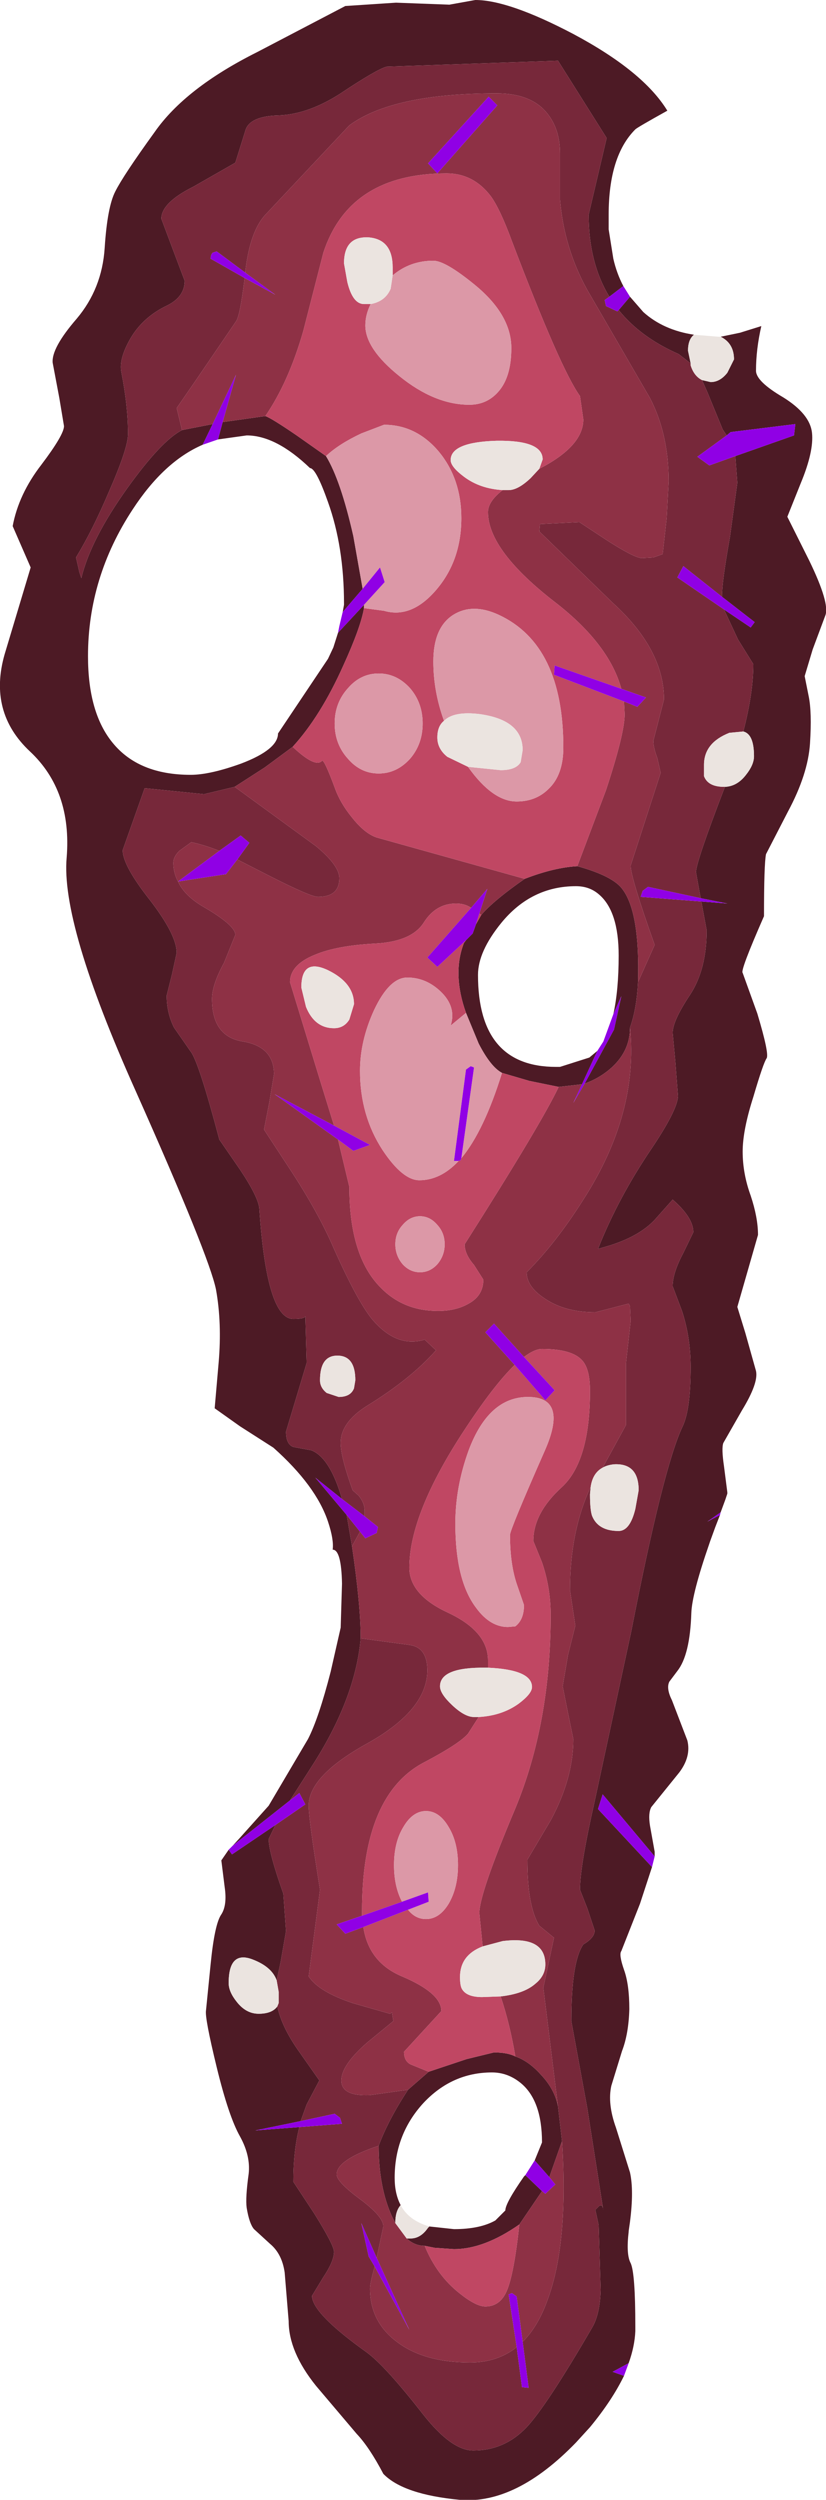 <?xml version="1.0" encoding="UTF-8" standalone="no"?>
<svg xmlns:ffdec="https://www.free-decompiler.com/flash" xmlns:xlink="http://www.w3.org/1999/xlink" ffdec:objectType="shape" height="187.45px" width="61.95px" xmlns="http://www.w3.org/2000/svg">
  <g transform="matrix(1.0, 0.0, 0.0, 1.0, -1.2, -1.5)">
    <path d="M46.9 23.75 Q45.35 21.2 45.35 17.6 L46.7 11.85 43.05 6.05 30.2 6.5 Q29.45 6.7 26.75 8.5 24.35 10.05 22.15 10.15 19.9 10.2 19.6 11.3 L18.85 13.7 15.7 15.5 Q13.3 16.7 13.3 17.9 L14.2 20.3 15.05 22.55 Q15.05 23.75 13.75 24.4 11.95 25.25 11.0 26.85 10.1 28.4 10.3 29.4 10.8 31.95 10.8 34.05 10.8 35.1 9.4 38.3 8.15 41.25 6.9 43.3 L7.15 44.4 7.3 44.85 Q8.0 41.95 10.75 38.1 13.3 34.55 14.85 33.75 L17.15 33.3 16.4 34.85 Q13.5 36.1 11.15 39.7 7.8 44.8 7.8 50.7 7.8 54.95 9.65 57.2 11.6 59.6 15.5 59.6 16.95 59.6 19.3 58.75 22.05 57.7 22.05 56.5 L25.8 50.9 26.2 50.05 26.55 48.95 28.5 46.85 28.5 47.1 Q28.25 48.55 26.95 51.4 25.25 55.2 23.15 57.5 L21.05 59.05 18.8 60.5 16.5 61.05 12.05 60.6 10.4 65.25 Q10.4 66.4 12.45 69.0 14.45 71.6 14.45 72.95 L14.1 74.55 13.7 76.15 Q13.7 77.45 14.25 78.55 L15.5 80.35 Q16.1 81.1 17.65 86.95 L19.2 89.2 Q20.6 91.3 20.65 92.15 21.2 100.4 23.2 100.4 24.05 100.4 24.1 100.2 L24.2 103.7 22.65 108.85 Q22.65 109.8 23.2 110.0 L24.55 110.25 Q25.95 110.8 26.85 113.9 L24.85 112.3 27.2 115.1 27.6 117.45 Q28.25 121.85 28.25 124.35 27.85 128.9 24.55 134.0 L22.95 136.5 18.65 139.9 19.2 139.3 21.35 136.9 24.3 131.9 Q25.1 130.35 26.0 126.85 L26.75 123.55 26.85 120.25 Q26.8 117.7 26.15 117.7 26.25 116.95 25.8 115.6 24.9 112.9 21.7 110.05 L19.2 108.45 17.3 107.1 17.6 103.65 Q17.85 100.7 17.4 98.2 16.9 95.7 11.35 83.25 5.75 70.75 6.2 65.8 6.6 60.8 3.45 57.85 0.3 54.9 1.55 50.55 L3.5 44.05 2.15 40.95 Q2.6 38.55 4.3 36.35 6.0 34.1 6.0 33.45 L5.65 31.35 5.15 28.7 Q5.05 27.6 6.95 25.4 8.85 23.15 9.05 20.1 9.25 17.0 9.85 15.85 10.45 14.65 12.8 11.4 15.1 8.1 20.5 5.4 L27.1 1.95 30.9 1.7 34.9 1.85 36.85 1.5 Q39.35 1.5 44.2 4.05 49.45 6.85 51.25 9.8 49.0 11.05 48.85 11.2 46.85 13.2 46.85 17.6 L46.85 17.85 46.85 18.2 46.85 18.45 46.85 18.55 46.85 18.7 47.2 20.9 Q47.45 22.0 47.95 22.95 L46.9 23.75 M49.05 75.15 Q48.95 77.15 48.45 78.55 48.45 80.4 46.9 81.7 46.05 82.4 45.05 82.75 L47.25 78.7 47.8 76.2 47.2 77.55 Q47.6 75.75 47.6 73.15 47.6 69.8 46.1 68.55 45.4 67.95 44.4 67.95 41.05 67.95 38.8 70.7 37.05 72.85 37.05 74.6 37.05 81.5 42.9 81.5 L43.2 81.5 45.4 80.8 46.0 80.3 44.85 82.8 43.1 83.0 40.9 82.55 38.85 81.95 Q38.0 81.5 37.1 79.75 L36.15 77.45 Q35.1 74.5 36.0 72.2 L36.15 72.0 36.65 71.5 36.9 70.8 37.3 70.1 Q38.25 69.0 40.55 67.4 42.75 66.55 44.5 66.45 47.2 67.2 47.9 68.2 49.2 69.95 49.05 75.15 M43.05 159.45 L43.35 162.05 42.4 164.75 41.3 163.5 41.85 162.15 Q41.85 158.95 40.2 157.65 39.25 156.9 38.1 156.9 35.1 156.9 32.95 159.2 30.8 161.55 30.8 164.8 30.8 166.0 31.25 166.85 30.85 167.3 30.85 168.15 L30.85 168.2 30.6 167.7 Q29.6 165.5 29.6 162.4 30.3 160.5 31.8 158.2 L33.35 156.85 36.2 155.9 38.25 155.4 Q39.25 155.4 39.85 155.7 40.85 156.05 41.75 157.05 42.8 158.15 43.05 159.45 M21.85 138.35 L21.35 139.4 Q21.35 140.4 22.45 143.5 L22.65 146.3 22.25 148.6 21.95 150.0 Q21.6 149.0 20.2 148.45 18.35 147.7 18.35 150.2 18.35 150.85 18.95 151.6 19.65 152.5 20.6 152.5 21.6 152.5 22.0 151.95 22.3 153.4 23.5 155.15 L25.15 157.5 24.2 159.3 23.75 160.55 20.35 161.25 23.65 161.0 Q23.2 162.75 23.2 165.1 L24.75 167.45 Q26.25 169.85 26.25 170.35 26.25 171.05 25.45 172.25 L24.6 173.65 Q24.6 174.95 28.65 177.85 30.05 178.85 32.9 182.5 35.05 185.25 36.7 185.25 39.05 185.25 40.7 183.5 42.2 181.9 45.6 176.05 46.2 175.05 46.25 173.2 L46.1 168.35 45.85 167.2 46.15 166.9 Q46.4 166.75 46.45 167.25 L45.25 159.6 44.05 153.05 Q44.05 148.6 44.95 147.3 45.8 146.8 45.8 146.25 L45.25 144.6 44.7 143.2 Q44.7 141.45 45.75 136.8 L48.55 123.8 Q50.95 111.5 52.4 108.45 53.0 107.2 53.0 104.0 53.0 101.8 52.35 99.8 L51.65 97.95 Q51.65 96.95 52.45 95.45 L53.2 93.9 Q53.2 92.8 51.65 91.45 L50.45 92.8 Q49.3 94.15 46.9 94.9 L46.05 95.15 Q47.55 91.35 50.05 87.65 52.0 84.75 52.05 83.7 L51.85 81.1 51.65 78.95 Q51.65 78.05 52.95 76.1 54.2 74.2 54.2 71.25 L53.8 69.1 55.75 69.25 53.75 68.85 53.4 66.9 Q53.4 66.15 55.55 60.55 L55.6 60.5 Q56.5 60.45 57.15 59.6 57.75 58.85 57.75 58.2 57.75 56.55 56.95 56.35 57.7 53.45 57.7 51.3 L56.55 49.45 55.5 47.2 57.5 48.55 57.8 48.15 55.35 46.25 55.35 46.2 Q55.35 45.1 55.95 41.75 L56.5 37.7 56.35 35.7 60.75 34.15 60.85 33.3 56.0 33.9 55.7 34.15 55.4 33.7 54.25 30.9 53.85 30.0 54.5 30.15 Q55.2 30.15 55.75 29.45 L56.25 28.45 Q56.25 27.25 55.25 26.75 L56.7 26.45 58.3 25.95 Q57.9 27.7 57.9 29.3 57.9 30.1 59.95 31.3 61.95 32.55 62.1 33.95 62.25 35.35 61.25 37.75 L60.25 40.25 61.9 43.55 Q63.45 46.75 63.1 47.65 L62.15 50.2 61.55 52.2 61.85 53.7 Q62.1 54.9 61.95 57.25 61.8 59.55 60.3 62.35 L58.65 65.55 Q58.5 66.3 58.5 70.2 56.7 74.3 56.9 74.45 L58.0 77.5 Q58.9 80.5 58.7 80.85 58.45 81.2 57.7 83.75 56.9 86.25 56.9 87.85 56.9 89.5 57.5 91.15 58.05 92.8 58.05 94.1 L56.5 99.5 57.1 101.45 57.9 104.3 Q58.1 105.2 56.85 107.25 L55.45 109.7 Q55.3 110.1 55.5 111.45 L55.75 113.4 55.75 113.5 55.6 113.95 55.25 114.9 54.25 115.6 55.2 115.1 54.85 116.0 54.45 117.1 54.4 117.25 Q53.1 121.0 53.05 122.45 52.95 125.6 52.0 126.8 L51.4 127.6 Q51.15 128.1 51.6 129.0 L52.75 132.0 Q53.05 133.2 52.15 134.4 L50.05 137.0 Q49.8 137.45 49.95 138.4 L50.3 140.35 50.3 140.7 46.4 136.05 46.05 137.15 50.1 141.5 49.2 144.25 47.8 147.8 Q47.6 148.05 48.0 149.2 48.4 150.3 48.4 152.15 48.35 154.0 47.85 155.3 L47.05 157.9 Q46.75 159.25 47.4 161.05 L48.45 164.4 Q48.75 165.75 48.45 168.1 L48.35 168.8 48.35 168.85 Q48.15 170.55 48.5 171.2 48.85 171.95 48.85 175.95 L48.85 176.05 48.85 176.15 48.85 176.3 Q48.8 177.45 48.35 178.7 L47.15 179.35 48.0 179.65 Q47.1 181.5 45.45 183.5 L44.4 184.65 Q39.9 189.3 35.7 188.95 31.45 188.55 29.95 187.0 28.9 185.0 27.95 184.0 L24.9 180.4 Q22.85 177.85 22.85 175.55 L22.55 171.9 Q22.35 170.5 21.45 169.75 L20.25 168.65 Q19.9 168.25 19.7 167.05 19.6 166.3 19.85 164.5 20.0 163.15 19.2 161.7 18.35 160.2 17.45 156.5 16.55 152.8 16.65 152.25 L17.0 148.75 Q17.3 145.75 17.8 145.05 18.25 144.35 18.05 143.0 L17.8 141.0 18.35 140.2 18.6 140.55 21.85 138.35 M53.0 28.75 L52.1 28.05 Q49.25 26.8 47.6 24.75 L48.45 23.75 49.45 24.9 Q50.95 26.25 53.25 26.6 52.8 26.95 52.8 27.8 L53.0 28.75 M21.1 32.7 Q21.55 32.85 23.45 34.15 L25.65 35.7 Q26.75 37.5 27.7 41.7 L28.4 45.65 26.9 47.4 27.0 46.85 27.0 46.75 Q27.0 42.5 25.8 39.15 24.9 36.6 24.45 36.6 21.9 34.15 19.7 34.15 L17.55 34.45 17.9 33.15 21.1 32.7 M33.4 168.45 L35.25 168.65 Q37.2 168.65 38.35 168.0 L39.1 167.25 Q39.1 166.7 40.5 164.7 L40.6 164.6 41.85 165.8 40.15 168.3 Q37.5 170.15 35.25 170.15 L33.8 170.05 33.05 169.9 Q32.3 169.9 31.7 169.35 L32.0 169.35 Q32.75 169.35 33.3 168.55 L33.4 168.45" fill="#4d1a25" fill-rule="evenodd" stroke="none"/>
    <path d="M14.85 33.75 Q13.3 34.55 10.75 38.1 8.0 41.95 7.3 44.85 L7.15 44.4 6.9 43.3 Q8.15 41.25 9.4 38.3 10.8 35.1 10.8 34.05 10.8 31.95 10.3 29.4 10.1 28.4 11.0 26.85 11.95 25.25 13.75 24.4 15.05 23.75 15.05 22.55 L14.2 20.3 13.3 17.9 Q13.3 16.7 15.7 15.5 L18.85 13.7 19.6 11.3 Q19.9 10.2 22.15 10.15 24.35 10.05 26.75 8.5 29.45 6.7 30.2 6.5 L43.05 6.05 46.7 11.85 45.35 17.6 Q45.35 21.2 46.9 23.75 L46.55 24.0 46.65 24.45 47.5 24.85 47.6 24.75 Q49.25 26.8 52.1 28.05 L53.0 28.75 53.0 28.9 Q53.25 29.7 53.85 30.0 L54.25 30.9 55.4 33.7 55.7 34.15 53.5 35.75 54.4 36.4 56.35 35.7 56.5 37.7 55.95 41.75 Q55.35 45.1 55.35 46.2 L55.35 46.25 52.45 43.95 52.0 44.8 55.5 47.2 56.55 49.45 57.7 51.3 Q57.7 53.45 56.95 56.35 L55.9 56.45 Q54.0 57.2 54.0 58.85 L54.0 59.7 Q54.3 60.5 55.5 60.5 L55.6 60.5 55.55 60.55 Q53.4 66.15 53.4 66.9 L53.75 68.85 49.8 68.0 49.4 68.3 49.25 68.75 53.8 69.1 54.2 71.25 Q54.2 74.2 52.95 76.1 51.65 78.05 51.65 78.95 L51.85 81.1 52.05 83.7 Q52.0 84.75 50.05 87.65 47.55 91.35 46.05 95.15 L46.9 94.9 Q49.3 94.15 50.45 92.8 L51.65 91.45 Q53.2 92.8 53.2 93.9 L52.45 95.45 Q51.65 96.95 51.65 97.95 L52.35 99.8 Q53.0 101.8 53.0 104.0 53.0 107.2 52.4 108.45 50.95 111.5 48.55 123.8 L45.75 136.8 Q44.7 141.45 44.7 143.2 L45.25 144.6 45.8 146.25 Q45.8 146.8 44.95 147.3 44.05 148.6 44.05 153.05 L45.25 159.6 46.45 167.25 Q46.4 166.75 46.15 166.9 L45.85 167.2 46.1 168.35 46.25 173.2 Q46.2 175.05 45.6 176.05 42.2 181.9 40.7 183.5 39.05 185.25 36.7 185.25 35.05 185.25 32.9 182.5 30.05 178.85 28.65 177.85 24.6 174.95 24.6 173.65 L25.45 172.25 Q26.25 171.05 26.25 170.35 26.25 169.85 24.75 167.45 L23.2 165.1 Q23.2 162.75 23.65 161.0 L26.85 160.75 26.7 160.3 26.3 160.0 23.75 160.55 24.2 159.3 25.15 157.5 23.5 155.15 Q22.3 153.4 22.0 151.95 L22.1 151.7 22.1 150.85 21.95 150.0 22.25 148.6 22.65 146.3 22.45 143.5 Q21.35 140.4 21.35 139.4 L21.85 138.35 24.1 136.8 23.65 135.95 22.95 136.5 24.55 134.0 Q27.85 128.9 28.25 124.35 L31.95 124.85 Q33.25 125.05 33.25 126.75 33.25 129.7 28.8 132.2 24.35 134.65 24.35 136.9 24.35 137.9 25.2 143.2 L24.35 149.7 Q25.1 150.85 27.65 151.7 L30.45 152.5 30.6 152.4 30.7 153.05 28.75 154.65 Q26.8 156.35 26.8 157.5 26.8 158.7 28.95 158.6 L31.8 158.2 Q30.3 160.5 29.6 162.4 26.45 163.45 26.45 164.55 26.45 165.1 28.2 166.4 29.95 167.7 29.95 168.45 L29.45 170.8 28.3 168.2 28.85 170.7 29.3 171.45 Q28.95 172.7 28.95 173.1 28.95 175.55 30.9 177.05 32.95 178.65 36.45 178.65 38.5 178.65 39.95 177.5 L40.35 180.5 40.85 180.55 40.4 177.1 Q41.55 175.95 42.25 174.0 43.85 169.75 43.35 162.05 L43.05 159.45 41.95 150.55 42.75 146.8 41.65 145.9 Q40.75 144.45 40.75 140.95 L42.5 138.0 Q44.2 134.85 44.2 131.9 L43.8 129.95 43.4 127.95 43.8 125.6 44.35 123.4 43.95 120.75 Q43.95 116.3 45.5 113.0 L45.45 113.55 Q45.45 114.7 45.6 115.15 46.05 116.3 47.6 116.3 48.45 116.3 48.85 114.65 L49.1 113.25 Q49.1 111.2 47.25 111.3 46.75 111.35 46.4 111.55 L48.15 108.35 48.15 106.4 48.15 103.7 48.5 100.55 48.45 99.45 48.35 99.25 45.85 99.9 Q43.6 99.9 42.1 98.9 40.7 98.0 40.7 96.9 42.9 94.7 44.95 91.45 49.1 85.0 48.45 78.55 48.95 77.15 49.05 75.15 L50.3 72.35 Q48.5 67.3 48.5 66.4 L50.75 59.45 50.5 58.35 Q50.2 57.55 50.2 57.05 L50.6 55.5 51.0 53.95 Q51.0 50.2 47.15 46.7 L41.65 41.35 41.7 40.8 44.65 40.65 46.7 42.0 Q48.8 43.35 49.35 43.35 L50.2 43.3 50.9 43.05 51.2 40.35 51.35 37.6 Q51.35 34.05 49.95 31.35 L45.25 23.25 Q43.5 20.1 43.2 16.45 L43.2 13.0 Q43.2 11.15 42.2 9.95 41.0 8.5 38.45 8.5 30.65 8.5 27.4 10.9 L21.15 17.55 Q19.95 18.8 19.6 21.85 L19.6 21.95 17.45 20.35 17.15 20.45 Q17.0 20.6 17.0 20.9 L19.55 22.35 Q19.2 25.2 18.9 25.6 L15.9 30.0 14.45 32.1 14.85 33.75 M18.8 60.5 L24.9 64.95 Q26.65 66.4 26.65 67.35 26.65 68.75 25.05 68.75 24.5 68.75 21.45 67.2 L19.0 65.95 19.9 64.7 19.25 64.15 17.65 65.3 Q16.5 64.85 15.55 64.65 L14.65 65.3 Q14.2 65.75 14.2 66.2 14.2 66.95 14.55 67.6 L14.5 67.6 14.55 67.6 Q15.05 68.7 16.55 69.55 18.85 70.9 18.85 71.6 L18.0 73.7 Q17.1 75.35 17.1 76.4 17.1 79.25 19.45 79.6 21.75 80.0 21.75 82.05 L21.4 84.15 21.0 86.2 22.9 89.1 Q25.1 92.45 26.25 95.15 27.95 98.95 29.05 100.35 30.9 102.6 33.05 101.95 L33.9 102.75 Q32.0 104.9 28.75 106.9 26.75 108.15 26.75 109.7 26.75 110.75 27.65 113.25 L28.1 113.65 Q28.55 114.2 28.55 114.8 L28.55 115.2 26.85 113.9 Q25.95 110.8 24.55 110.25 L23.2 110.0 Q22.65 109.8 22.65 108.85 L24.2 103.7 24.1 100.2 Q24.05 100.4 23.2 100.4 21.2 100.4 20.65 92.15 20.6 91.3 19.2 89.2 L17.65 86.95 Q16.1 81.1 15.5 80.35 L14.25 78.55 Q13.7 77.45 13.7 76.15 L14.1 74.55 14.45 72.95 Q14.45 71.6 12.45 69.0 10.4 66.4 10.4 65.25 L12.05 60.6 16.5 61.05 18.8 60.5 M28.2 116.35 L27.6 117.45 27.2 115.1 28.2 116.35 M26.5 103.15 Q25.2 103.15 25.2 105.0 25.2 105.55 25.7 105.95 L26.6 106.25 Q27.5 106.25 27.75 105.6 L27.85 105.0 Q27.85 103.15 26.5 103.15" fill="#77283a" fill-rule="evenodd" stroke="none"/>
    <path d="M14.85 33.75 L14.45 32.1 15.9 30.0 18.9 25.6 Q19.2 25.2 19.55 22.35 L21.85 23.6 19.6 21.95 19.6 21.85 Q19.95 18.8 21.15 17.55 L27.4 10.9 Q30.65 8.5 38.45 8.5 41.0 8.5 42.2 9.95 43.2 11.15 43.2 13.0 L43.2 16.45 Q43.5 20.1 45.25 23.25 L49.95 31.35 Q51.35 34.05 51.35 37.6 L51.2 40.35 50.9 43.05 50.2 43.3 49.35 43.35 Q48.8 43.35 46.7 42.0 L44.65 40.65 41.7 40.8 41.65 41.35 47.15 46.7 Q51.0 50.2 51.0 53.95 L50.6 55.5 50.2 57.05 Q50.2 57.55 50.5 58.35 L50.75 59.45 48.5 66.4 Q48.5 67.3 50.3 72.35 L49.05 75.15 Q49.2 69.95 47.9 68.2 47.2 67.2 44.5 66.45 L46.65 60.75 Q48.05 56.5 48.05 55.05 L48.0 54.1 49.0 54.5 49.65 53.8 47.8 53.15 Q46.9 49.85 42.95 46.75 37.8 42.8 37.8 39.9 37.8 39.1 38.9 38.25 L39.35 38.25 Q40.05 38.25 41.0 37.35 L41.65 36.65 Q44.95 34.95 44.95 32.95 L44.7 31.2 Q43.25 29.2 39.6 19.6 38.7 17.15 38.0 16.2 36.7 14.5 34.7 14.5 27.4 14.5 25.45 20.45 L23.95 26.3 Q22.85 30.15 21.1 32.7 L17.9 33.15 18.9 29.6 17.15 33.3 14.85 33.75 M48.45 78.55 Q49.1 85.0 44.95 91.45 42.9 94.7 40.7 96.9 40.7 98.0 42.1 98.9 43.6 99.9 45.85 99.9 L48.35 99.25 48.45 99.45 48.5 100.55 48.15 103.7 48.15 106.4 48.15 108.35 46.4 111.55 Q45.65 111.95 45.5 113.0 43.95 116.3 43.95 120.75 L44.35 123.4 43.8 125.6 43.4 127.95 43.8 129.95 44.2 131.9 Q44.2 134.85 42.5 138.0 L40.75 140.95 Q40.75 144.45 41.65 145.9 L42.75 146.8 41.95 150.55 43.05 159.45 Q42.8 158.15 41.75 157.05 40.85 156.05 39.85 155.7 39.45 153.3 38.75 151.2 40.5 151.0 41.35 150.25 42.1 149.65 42.1 148.8 42.1 146.65 38.9 147.05 L37.4 147.45 37.15 144.95 Q37.15 143.5 39.85 137.1 42.5 130.7 42.5 122.6 42.5 120.55 41.85 118.65 L41.2 117.05 Q41.2 114.95 43.35 113.0 45.45 111.05 45.45 105.8 45.45 104.2 44.9 103.55 44.15 102.65 41.85 102.65 41.3 102.65 40.5 103.25 L38.25 100.75 37.6 101.4 39.8 103.85 Q38.25 105.35 36.05 108.7 31.9 115.0 31.9 119.05 31.9 121.1 34.85 122.45 37.8 123.85 37.8 126.0 L37.8 126.55 37.65 126.55 Q34.2 126.5 34.2 127.95 34.2 128.5 35.1 129.35 36.05 130.25 36.75 130.25 L37.1 130.25 36.3 131.5 Q35.65 132.25 33.1 133.6 28.35 136.0 28.35 144.8 L28.35 145.15 26.45 145.8 27.1 146.5 28.45 146.0 Q28.85 148.65 31.35 149.7 34.3 150.95 34.3 152.3 L31.5 155.35 Q31.5 156.05 32.0 156.3 L33.35 156.85 31.8 158.2 28.95 158.6 Q26.8 158.7 26.8 157.5 26.8 156.35 28.75 154.65 L30.7 153.05 30.6 152.4 30.45 152.5 27.65 151.7 Q25.1 150.85 24.35 149.7 L25.2 143.2 Q24.35 137.9 24.35 136.9 24.35 134.65 28.8 132.2 33.25 129.7 33.25 126.75 33.25 125.05 31.95 124.85 L28.25 124.35 Q28.25 121.85 27.6 117.45 L28.2 116.35 28.6 116.85 29.45 116.45 29.55 116.0 28.55 115.2 28.55 114.8 Q28.55 114.2 28.1 113.65 L27.65 113.25 Q26.75 110.75 26.75 109.7 26.75 108.15 28.75 106.9 32.0 104.9 33.9 102.75 L33.05 101.95 Q30.9 102.6 29.05 100.35 27.95 98.95 26.25 95.15 25.1 92.45 22.9 89.1 L21.0 86.2 21.4 84.15 21.75 82.05 Q21.75 80.0 19.45 79.6 17.1 79.25 17.1 76.4 17.1 75.35 18.0 73.7 L18.85 71.6 Q18.85 70.9 16.55 69.55 15.05 68.7 14.55 67.6 L18.15 67.05 19.0 65.95 21.45 67.2 Q24.5 68.75 25.05 68.75 26.65 68.75 26.65 67.35 26.65 66.4 24.9 64.95 L18.8 60.5 21.05 59.05 23.15 57.5 Q24.85 59.1 25.35 58.55 25.5 58.4 26.3 60.55 26.7 61.7 27.6 62.8 28.55 64.0 29.45 64.3 L40.55 67.4 Q38.25 69.0 37.3 70.1 L37.15 70.0 37.75 68.15 36.55 69.55 36.5 69.55 Q36.05 69.25 35.4 69.25 33.9 69.25 33.0 70.65 32.1 72.1 29.35 72.25 26.45 72.4 24.8 73.1 22.95 73.85 22.95 75.15 L25.2 82.5 26.25 85.9 21.8 83.55 26.55 86.95 27.4 90.5 Q27.4 95.7 29.75 98.05 31.45 99.8 34.05 99.8 35.4 99.8 36.35 99.25 37.45 98.65 37.45 97.45 L36.75 96.35 Q36.05 95.55 36.05 94.8 41.8 85.75 43.1 83.0 L44.85 82.8 44.2 84.2 45.05 82.75 Q46.05 82.4 46.9 81.7 48.45 80.4 48.45 78.55 M43.35 162.05 Q43.85 169.75 42.25 174.0 41.55 175.95 40.4 177.1 L39.95 173.7 39.6 173.45 39.45 173.5 39.35 173.55 39.95 177.5 Q38.5 178.65 36.45 178.65 32.95 178.65 30.9 177.05 28.95 175.55 28.95 173.1 28.95 172.7 29.3 171.45 L31.9 176.2 29.45 170.8 29.95 168.45 Q29.95 167.7 28.2 166.4 26.45 165.1 26.45 164.55 26.45 163.45 29.6 162.4 29.6 165.5 30.6 167.7 L30.85 168.2 31.7 169.35 Q32.3 169.9 33.05 169.9 33.95 172.1 35.65 173.45 36.9 174.45 37.6 174.45 38.7 174.45 39.2 173.3 39.75 172.05 40.15 168.3 L41.85 165.8 42.1 166.0 42.85 165.3 42.4 164.75 43.35 162.05 M37.85 8.75 L33.3 13.75 34.0 14.5 38.5 9.4 37.85 8.75 M14.55 67.6 Q14.2 66.95 14.2 66.2 14.2 65.75 14.65 65.3 L15.55 64.65 Q16.5 64.85 17.65 65.3 L14.55 67.6" fill="#8e3145" fill-rule="evenodd" stroke="none"/>
    <path d="M21.1 32.7 Q22.85 30.15 23.95 26.3 L25.45 20.45 Q27.4 14.5 34.7 14.5 36.7 14.5 38.0 16.2 38.7 17.15 39.6 19.6 43.25 29.2 44.7 31.2 L44.95 32.95 Q44.95 34.95 41.65 36.65 L41.9 35.95 Q41.9 34.5 38.45 34.55 35.0 34.65 35.0 36.0 35.0 36.5 36.0 37.25 37.2 38.15 38.9 38.25 37.8 39.1 37.8 39.9 37.8 42.8 42.95 46.75 46.9 49.85 47.8 53.15 L42.8 51.4 42.75 52.1 48.0 54.1 48.05 55.05 Q48.05 56.5 46.65 60.75 L44.5 66.45 Q42.75 66.55 40.55 67.4 L29.45 64.3 Q28.55 64.0 27.6 62.8 26.7 61.7 26.3 60.55 25.5 58.4 25.35 58.55 24.85 59.1 23.15 57.5 25.25 55.2 26.95 51.4 28.25 48.55 28.5 47.1 L30.0 47.3 Q32.05 47.9 33.9 45.75 35.8 43.55 35.8 40.35 35.8 37.4 34.1 35.35 32.4 33.35 30.0 33.35 L28.3 34.0 Q26.6 34.8 25.65 35.7 L23.45 34.15 Q21.55 32.85 21.1 32.7 M30.65 22.15 L30.65 21.55 Q30.65 19.45 28.85 19.3 27.0 19.2 27.0 21.25 L27.25 22.65 Q27.65 24.3 28.5 24.3 L29.0 24.3 Q28.6 25.1 28.6 25.9 28.6 27.65 31.15 29.7 33.8 31.85 36.4 31.85 37.7 31.85 38.55 30.9 39.55 29.8 39.55 27.6 39.55 25.1 36.8 22.85 34.6 21.05 33.7 21.05 31.95 21.05 30.65 22.15 M36.3 59.0 Q38.15 61.6 39.95 61.6 41.4 61.6 42.35 60.65 43.45 59.6 43.45 57.55 43.45 49.85 38.6 47.6 36.65 46.7 35.2 47.6 33.7 48.55 33.7 51.1 33.7 53.35 34.5 55.55 34.0 55.95 34.0 56.8 34.0 57.65 34.75 58.25 L36.3 59.0 M32.9 55.75 Q32.9 54.2 31.95 53.1 30.95 52.0 29.6 52.0 28.25 52.0 27.3 53.1 26.3 54.2 26.3 55.75 26.3 57.3 27.3 58.4 28.25 59.5 29.6 59.5 30.95 59.5 31.95 58.4 32.9 57.3 32.9 55.75 M26.25 85.9 L25.2 82.5 22.95 75.15 Q22.95 73.85 24.8 73.1 26.45 72.4 29.35 72.25 32.1 72.1 33.0 70.65 33.9 69.25 35.4 69.25 36.05 69.25 36.5 69.55 L36.55 69.55 33.25 73.3 34.0 74.0 36.15 72.0 36.0 72.2 Q35.1 74.5 36.15 77.45 L35.0 78.4 Q35.45 77.0 34.25 75.85 33.15 74.8 31.75 74.8 30.4 74.8 29.25 77.25 28.2 79.55 28.2 81.8 28.2 85.15 29.9 87.75 31.4 90.0 32.65 90.0 34.25 90.0 35.6 88.55 L35.75 88.5 35.8 88.35 Q37.5 86.3 38.85 81.95 L40.9 82.55 43.1 83.0 Q41.8 85.75 36.05 94.8 36.05 95.55 36.75 96.35 L37.45 97.45 Q37.45 98.65 36.35 99.25 35.4 99.8 34.05 99.8 31.45 99.8 29.75 98.05 27.4 95.7 27.4 90.5 L26.55 86.95 27.7 87.8 28.95 87.35 26.25 85.9 M37.15 70.0 L37.3 70.1 36.9 70.8 37.15 70.0 M27.75 76.8 Q27.75 75.2 25.8 74.25 23.8 73.3 23.8 75.55 L24.15 77.0 Q24.8 78.6 26.25 78.6 27.0 78.6 27.4 77.95 L27.75 76.8 M34.0 93.35 Q33.45 92.7 32.7 92.7 31.95 92.7 31.4 93.35 30.85 93.95 30.85 94.8 30.85 95.65 31.4 96.3 31.95 96.9 32.7 96.9 33.45 96.9 34.0 96.3 34.55 95.65 34.55 94.8 34.55 93.95 34.0 93.35 M40.5 103.25 Q41.3 102.65 41.85 102.65 44.15 102.65 44.9 103.55 45.45 104.2 45.45 105.8 45.45 111.05 43.35 113.0 41.2 114.95 41.2 117.05 L41.85 118.65 Q42.5 120.55 42.5 122.6 42.5 130.7 39.85 137.1 37.15 143.5 37.15 144.95 L37.4 147.45 Q35.7 148.1 35.7 149.75 35.7 150.4 35.85 150.65 36.2 151.25 37.35 151.25 L38.75 151.2 Q39.45 153.3 39.85 155.7 39.25 155.4 38.25 155.4 L36.2 155.9 33.35 156.85 32.0 156.3 Q31.5 156.05 31.5 155.35 L34.3 152.3 Q34.3 150.95 31.35 149.7 28.85 148.65 28.45 146.0 L31.8 144.7 Q32.35 145.4 33.15 145.4 34.15 145.4 34.85 144.25 35.55 143.05 35.55 141.35 35.55 139.65 34.85 138.5 34.15 137.3 33.15 137.3 32.15 137.3 31.45 138.5 30.75 139.65 30.75 141.35 30.75 142.95 31.35 144.1 L28.35 145.15 28.35 144.8 Q28.35 136.0 33.1 133.6 35.65 132.25 36.3 131.5 L37.1 130.25 Q38.85 130.15 40.1 129.25 41.1 128.5 41.1 128.0 41.1 126.7 37.8 126.55 L37.8 126.0 Q37.8 123.85 34.85 122.45 31.9 121.1 31.9 119.05 31.9 115.0 36.05 108.7 38.25 105.35 39.8 103.85 L42.1 106.5 42.8 105.75 40.5 103.25 M40.8 106.25 Q37.85 106.25 36.35 110.25 35.35 113.0 35.35 115.75 35.35 120.0 36.9 122.05 37.95 123.5 39.3 123.5 L39.85 123.45 Q40.5 122.95 40.5 121.85 L40.0 120.4 Q39.45 118.85 39.45 116.6 39.45 116.2 42.05 110.3 43.85 106.25 40.8 106.25 M33.05 169.9 L33.8 170.05 35.25 170.15 Q37.5 170.15 40.15 168.3 39.75 172.05 39.2 173.3 38.7 174.45 37.6 174.45 36.9 174.45 35.65 173.45 33.95 172.1 33.05 169.9" fill="#c04763" fill-rule="evenodd" stroke="none"/>
    <path d="M25.65 35.7 Q26.6 34.8 28.3 34.0 L30.0 33.35 Q32.4 33.35 34.1 35.35 35.8 37.4 35.8 40.35 35.8 43.55 33.9 45.75 32.05 47.9 30.0 47.3 L28.5 47.1 28.5 46.85 30.05 45.15 29.7 44.05 28.4 45.65 27.7 41.7 Q26.75 37.5 25.65 35.7 M30.65 22.15 Q31.95 21.05 33.7 21.05 34.6 21.05 36.8 22.85 39.55 25.1 39.55 27.6 39.55 29.8 38.55 30.9 37.7 31.85 36.4 31.85 33.8 31.85 31.15 29.7 28.6 27.65 28.6 25.9 28.6 25.1 29.0 24.3 30.1 24.1 30.5 23.15 L30.65 22.15 M34.5 55.55 Q33.7 53.35 33.7 51.1 33.7 48.55 35.2 47.6 36.65 46.7 38.6 47.6 43.45 49.85 43.45 57.55 43.45 59.6 42.35 60.65 41.4 61.6 39.95 61.6 38.15 61.6 36.3 59.0 L38.75 59.25 Q39.9 59.25 40.25 58.65 L40.4 57.75 Q40.4 55.5 37.2 55.05 35.25 54.8 34.5 55.55 M32.9 55.75 Q32.9 57.3 31.95 58.4 30.95 59.5 29.6 59.5 28.25 59.5 27.3 58.4 26.3 57.3 26.3 55.75 26.3 54.2 27.3 53.1 28.25 52.0 29.6 52.0 30.95 52.0 31.95 53.1 32.9 54.2 32.9 55.75 M36.15 77.45 L37.1 79.75 Q38.0 81.5 38.85 81.95 37.5 86.3 35.8 88.35 L36.75 81.55 36.65 81.5 36.5 81.45 36.15 81.7 35.25 88.55 35.6 88.55 Q34.25 90.0 32.65 90.0 31.4 90.0 29.9 87.75 28.2 85.15 28.2 81.8 28.2 79.55 29.25 77.25 30.4 74.8 31.75 74.8 33.15 74.8 34.25 75.85 35.45 77.0 35.0 78.4 L36.15 77.45 M34.0 93.35 Q34.55 93.95 34.55 94.8 34.55 95.65 34.0 96.3 33.45 96.9 32.7 96.9 31.95 96.9 31.4 96.3 30.85 95.65 30.85 94.8 30.85 93.95 31.4 93.35 31.95 92.7 32.7 92.7 33.45 92.7 34.0 93.35 M31.35 144.1 Q30.75 142.95 30.75 141.35 30.75 139.65 31.45 138.5 32.15 137.3 33.15 137.3 34.15 137.3 34.85 138.5 35.55 139.65 35.55 141.35 35.55 143.05 34.85 144.25 34.15 145.4 33.15 145.4 32.35 145.4 31.8 144.7 L33.35 144.1 33.3 143.4 31.35 144.1 M40.8 106.25 Q43.85 106.25 42.05 110.3 39.45 116.2 39.45 116.6 39.45 118.85 40.0 120.4 L40.5 121.85 Q40.5 122.95 39.85 123.45 L39.3 123.5 Q37.95 123.5 36.9 122.05 35.35 120.0 35.35 115.75 35.35 113.0 36.35 110.25 37.85 106.25 40.8 106.25" fill="#dc98a7" fill-rule="evenodd" stroke="none"/>
    <path d="M46.4 111.55 Q46.75 111.35 47.25 111.3 49.1 111.2 49.1 113.25 L48.85 114.65 Q48.45 116.3 47.6 116.3 46.05 116.3 45.6 115.15 45.45 114.7 45.45 113.55 L45.5 113.0 Q45.65 111.95 46.4 111.55 M21.95 150.0 L22.1 150.85 22.1 151.7 22.0 151.95 Q21.6 152.5 20.6 152.5 19.65 152.5 18.95 151.6 18.35 150.85 18.35 150.2 18.35 147.7 20.2 148.45 21.6 149.0 21.95 150.0 M55.6 60.5 L55.5 60.5 Q54.3 60.5 54.0 59.7 L54.0 58.85 Q54.0 57.2 55.9 56.45 L56.95 56.35 Q57.75 56.55 57.75 58.2 57.75 58.85 57.15 59.6 56.5 60.45 55.6 60.5 M53.85 30.0 Q53.25 29.7 53.0 28.9 L53.0 28.75 52.8 27.8 Q52.8 26.95 53.25 26.6 L55.1 26.75 55.25 26.75 Q56.25 27.25 56.25 28.45 L55.75 29.45 Q55.2 30.15 54.5 30.15 L53.85 30.0 M38.9 38.25 Q37.2 38.15 36.0 37.25 35.0 36.5 35.0 36.0 35.0 34.65 38.45 34.55 41.9 34.5 41.9 35.95 L41.65 36.65 41.0 37.35 Q40.05 38.25 39.35 38.25 L38.9 38.25 M29.0 24.3 L28.5 24.3 Q27.65 24.3 27.25 22.65 L27.0 21.25 Q27.0 19.2 28.85 19.3 30.65 19.45 30.65 21.55 L30.65 22.15 30.5 23.15 Q30.1 24.1 29.0 24.3 M34.5 55.55 Q35.25 54.8 37.2 55.05 40.4 55.5 40.4 57.75 L40.25 58.65 Q39.9 59.25 38.75 59.25 L36.3 59.0 34.75 58.25 Q34.0 57.65 34.0 56.8 34.0 55.95 34.5 55.55 M27.75 76.8 L27.4 77.95 Q27.0 78.6 26.25 78.6 24.8 78.6 24.15 77.0 L23.8 75.55 Q23.8 73.3 25.8 74.25 27.75 75.2 27.75 76.8 M37.4 147.45 L38.9 147.05 Q42.1 146.65 42.1 148.8 42.1 149.65 41.35 150.25 40.5 151.0 38.75 151.2 L37.35 151.25 Q36.2 151.25 35.85 150.65 35.7 150.4 35.7 149.75 35.7 148.1 37.4 147.45 M37.8 126.55 Q41.1 126.7 41.1 128.0 41.1 128.5 40.1 129.25 38.85 130.15 37.1 130.25 L36.75 130.25 Q36.05 130.25 35.1 129.35 34.2 128.5 34.2 127.95 34.2 126.5 37.65 126.55 L37.8 126.55 M26.5 103.15 Q27.85 103.15 27.85 105.0 L27.75 105.6 Q27.5 106.25 26.6 106.25 L25.7 105.95 Q25.2 105.55 25.2 105.0 25.2 103.15 26.5 103.15 M31.25 166.85 Q31.85 168.0 33.4 168.45 L33.3 168.55 Q32.75 169.35 32.0 169.35 L31.7 169.35 30.85 168.2 30.85 168.15 Q30.85 167.3 31.25 166.85" fill="#ebe4e0" fill-rule="evenodd" stroke="none"/>
    <path d="M19.55 22.35 L17.0 20.9 Q17.0 20.6 17.15 20.45 L17.45 20.35 19.6 21.95 21.85 23.6 19.55 22.35 M40.4 177.1 L40.85 180.55 40.35 180.5 39.95 177.5 39.35 173.55 39.45 173.5 39.6 173.45 39.95 173.7 40.4 177.1 M29.3 171.45 L28.85 170.7 28.3 168.2 29.45 170.8 31.9 176.2 29.3 171.45 M22.95 136.5 L23.65 135.95 24.1 136.8 21.85 138.35 18.6 140.55 18.35 140.2 18.6 139.95 18.65 139.9 22.95 136.5 M23.75 160.55 L26.3 160.0 26.7 160.3 26.85 160.75 23.65 161.0 20.35 161.25 23.75 160.55 M53.8 69.1 L49.25 68.75 49.4 68.3 49.8 68.0 53.75 68.85 55.75 69.25 53.8 69.1 M55.5 47.2 L52.0 44.8 52.45 43.95 55.35 46.25 57.8 48.15 57.5 48.55 55.5 47.2 M56.35 35.7 L54.4 36.4 53.5 35.75 55.7 34.15 56.0 33.9 60.85 33.3 60.75 34.15 56.35 35.7 M47.6 24.75 L47.5 24.85 46.65 24.45 46.55 24.0 46.9 23.75 47.95 22.95 48.45 23.75 47.6 24.75 M55.25 114.9 L55.2 115.1 54.25 115.6 55.25 114.9 M50.3 140.7 L50.1 141.5 46.05 137.15 46.4 136.05 50.3 140.7 M48.35 178.7 L48.0 179.65 47.15 179.35 48.35 178.7 M48.0 54.1 L42.75 52.1 42.8 51.4 47.8 53.15 49.65 53.8 49.0 54.5 48.0 54.1 M37.85 8.75 L38.5 9.4 34.0 14.5 33.3 13.75 37.85 8.75 M17.55 34.45 L16.4 34.85 17.15 33.3 18.9 29.6 17.9 33.15 17.55 34.45 M26.55 48.95 L26.65 48.45 26.9 47.4 28.4 45.65 29.7 44.05 30.05 45.15 28.5 46.85 26.55 48.95 M19.0 65.95 L18.15 67.05 14.55 67.6 17.65 65.3 19.25 64.15 19.9 64.7 19.0 65.95 M28.55 115.2 L29.55 116.0 29.45 116.45 28.6 116.85 28.2 116.35 27.2 115.1 24.85 112.3 26.85 113.9 28.55 115.2 M36.55 69.55 L37.75 68.15 37.15 70.0 36.9 70.8 36.65 71.5 36.15 72.0 34.0 74.0 33.25 73.3 36.55 69.55 M44.85 82.8 L46.0 80.3 46.45 79.6 47.2 77.55 47.8 76.2 47.25 78.7 45.05 82.75 44.2 84.2 44.85 82.8 M14.55 67.6 L14.5 67.6 14.55 67.6 M35.6 88.55 L35.25 88.55 36.15 81.7 36.5 81.45 36.65 81.5 36.75 81.55 35.8 88.35 35.75 88.5 35.6 88.55 M26.55 86.95 L21.8 83.55 26.25 85.9 28.95 87.35 27.7 87.8 26.55 86.95 M40.5 103.25 L42.8 105.75 42.1 106.5 39.8 103.85 37.6 101.4 38.25 100.75 40.5 103.25 M28.35 145.15 L31.35 144.1 33.3 143.4 33.35 144.1 31.8 144.7 28.45 146.0 27.1 146.5 26.45 145.8 28.35 145.15 M40.6 164.6 L41.3 163.5 42.4 164.75 42.85 165.3 42.1 166.0 41.85 165.8 40.6 164.6" fill="#9000e5" fill-rule="evenodd" stroke="none"/>
  </g>
</svg>
